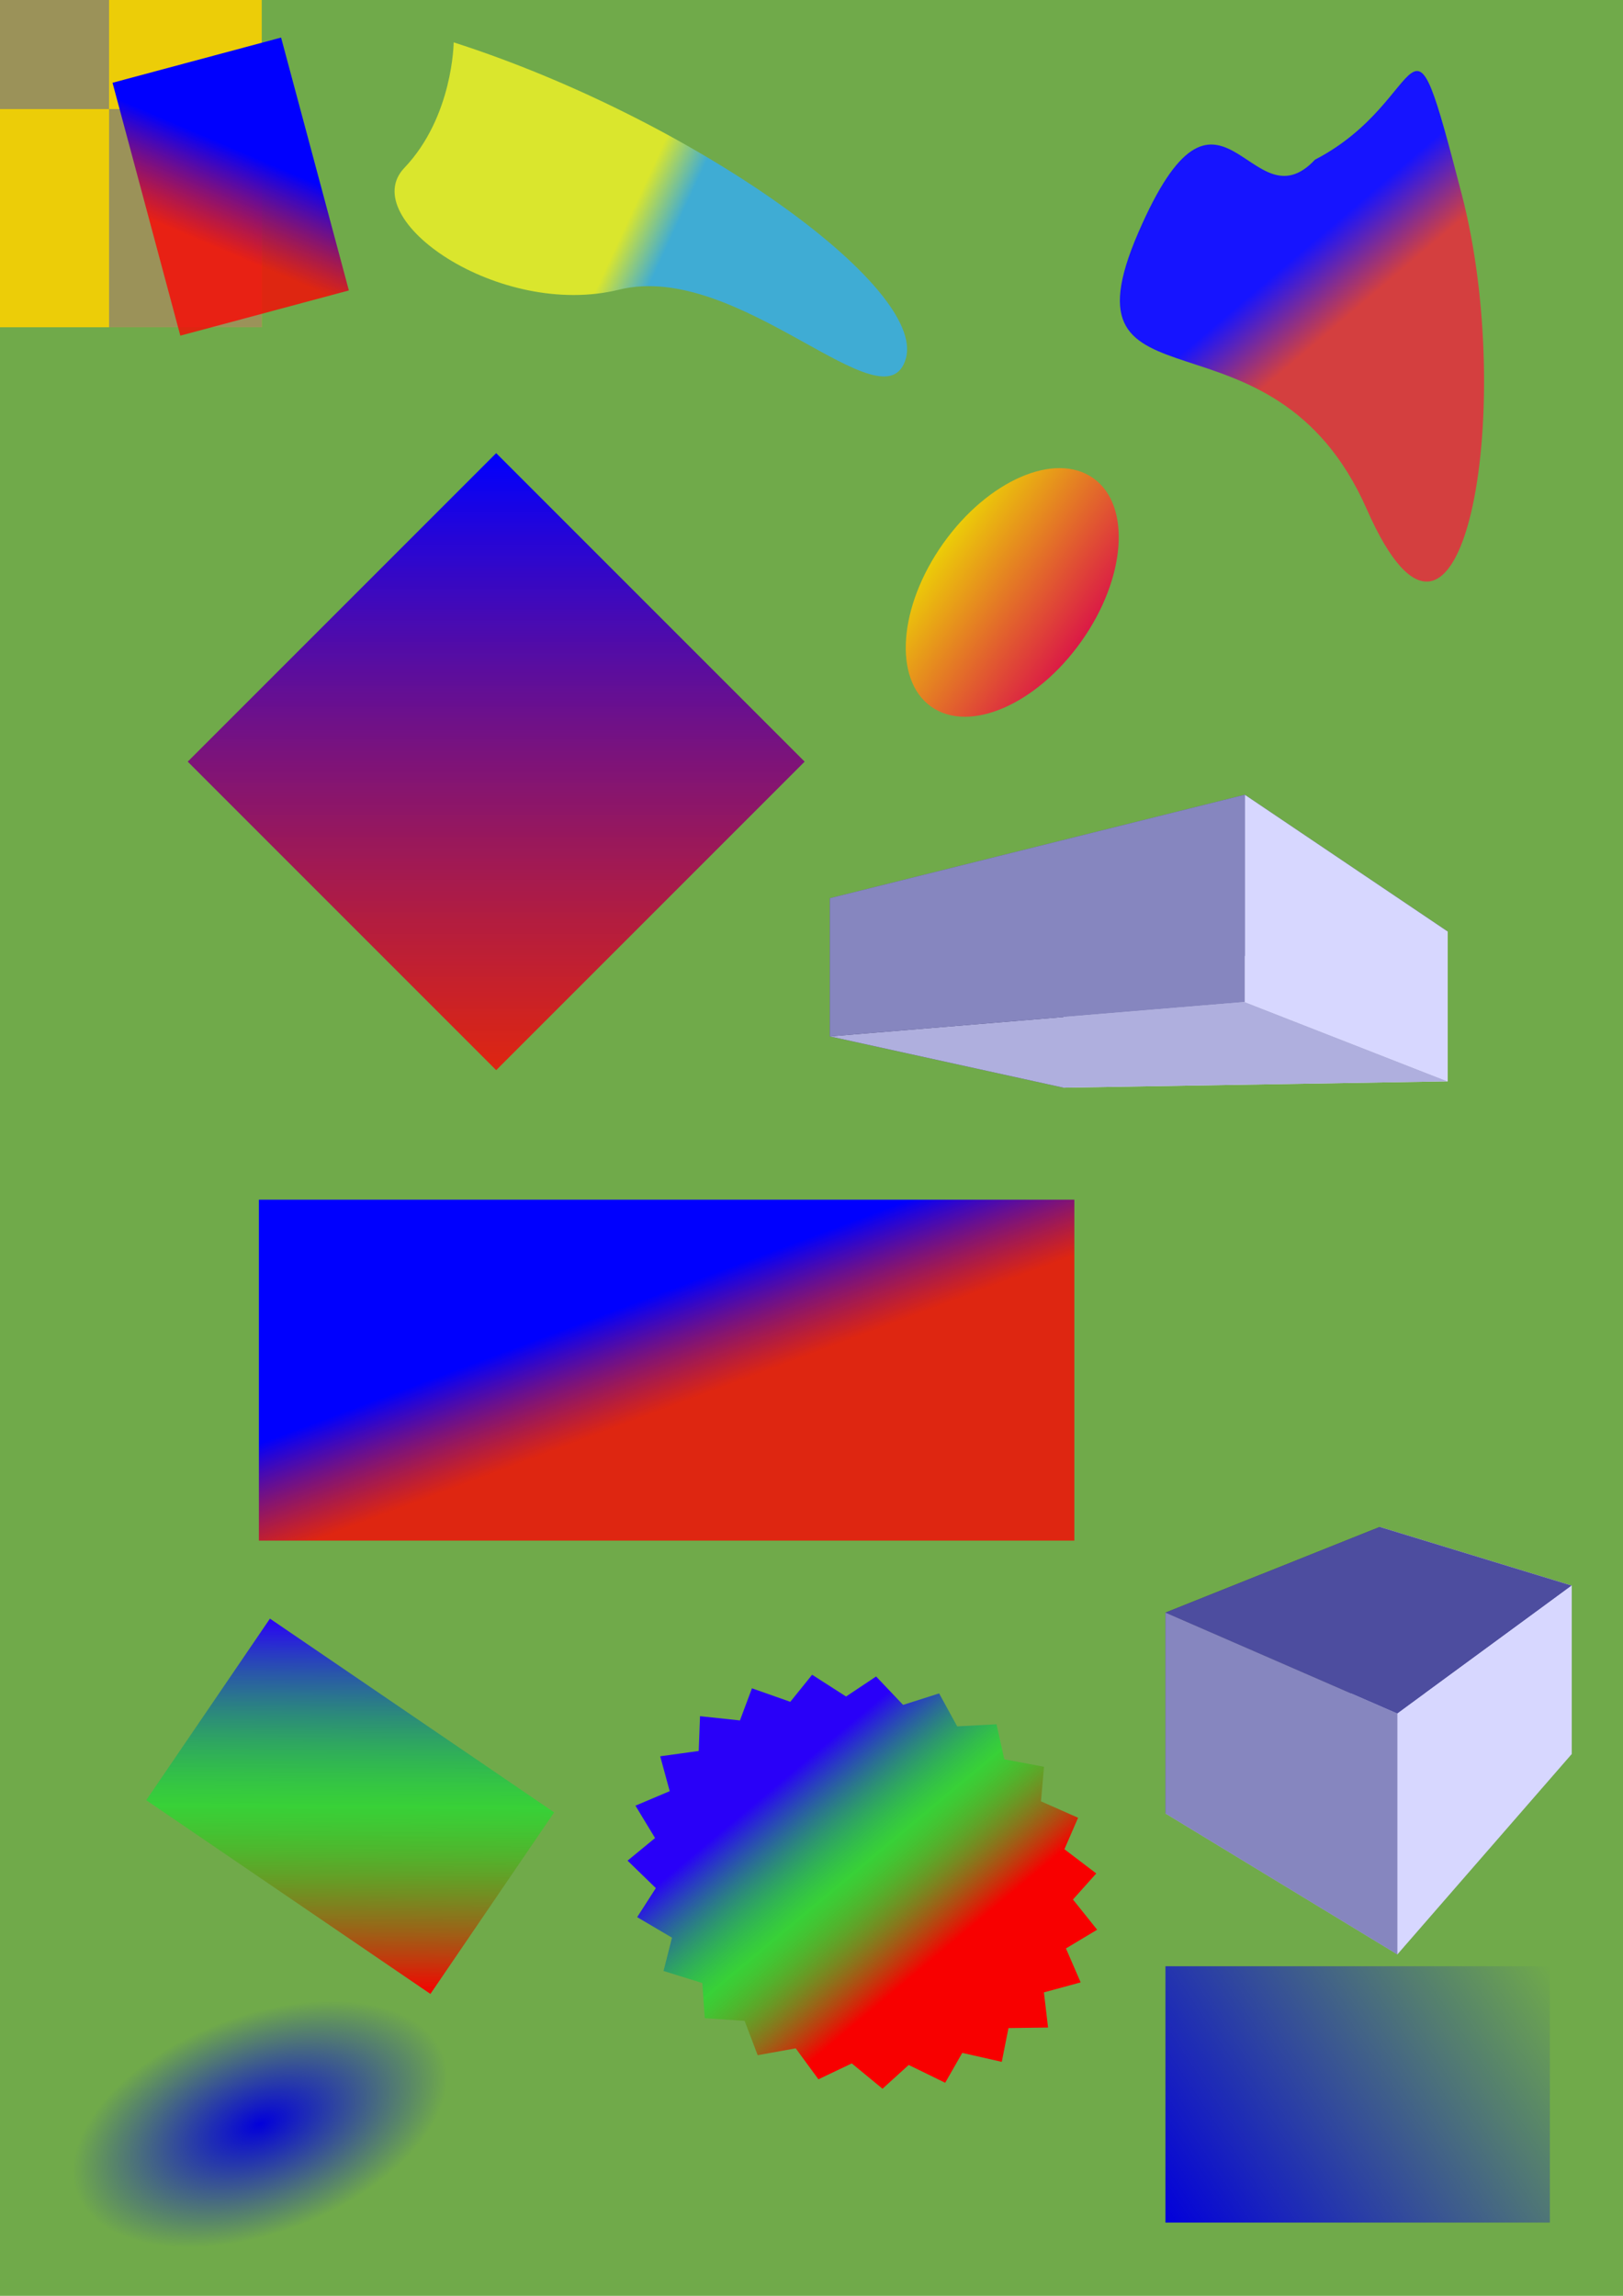 <?xml version="1.0" encoding="UTF-8" standalone="no"?>
<!-- Created with Inkscape (http://www.inkscape.org/) -->

<svg
   xmlns:dc="http://purl.org/dc/elements/1.1/"
   xmlns:cc="http://creativecommons.org/ns#"
   xmlns:rdf="http://www.w3.org/1999/02/22-rdf-syntax-ns#"
   xmlns:svg="http://www.w3.org/2000/svg"
   xmlns="http://www.w3.org/2000/svg"
   xmlns:xlink="http://www.w3.org/1999/xlink"
   xmlns:sodipodi="http://sodipodi.sourceforge.net/DTD/sodipodi-0.dtd"
   xmlns:inkscape="http://www.inkscape.org/namespaces/inkscape"
   height="297mm"
   width="210mm"
   viewBox="0 0 744.094 1052.362"
   id="svg3519"
   version="1.1"
   inkscape:version="0.91 r13725"
   sodipodi:docname="Gradient.svg">
  <defs
     id="defs3525">
    <linearGradient
       inkscape:collect="always"
       id="linearGradient3743">
      <stop
         style="stop-color:#0200db;stop-opacity:1;"
         offset="0"
         id="stop3745" />
      <stop
         style="stop-color:#0200db;stop-opacity:0;"
         offset="1"
         id="stop3747" />
    </linearGradient>
    <linearGradient
       inkscape:collect="always"
       id="linearGradient3733">
      <stop
         style="stop-color:#0200db;stop-opacity:1;"
         offset="0"
         id="stop3735" />
      <stop
         style="stop-color:#0200db;stop-opacity:0;"
         offset="1"
         id="stop3737" />
    </linearGradient>
    <inkscape:perspective
       sodipodi:type="inkscape:persp3d"
       inkscape:vp_x="-7.4606988e-14 : 545.76353 : 1"
       inkscape:vp_y="0 : 1000 : 0"
       inkscape:vp_z="906.34894 : 461.83882 : 1"
       inkscape:persp3d-origin="372.04724 : 350.7874 : 1"
       id="perspective3681" />
    <linearGradient
       inkscape:collect="always"
       id="linearGradient3519">
      <stop
         style="stop-color:#1614ff;stop-opacity:1"
         offset="0"
         id="stop3521" />
      <stop
         style="stop-color:#d43f3f;stop-opacity:1"
         offset="1"
         id="stop3523" />
    </linearGradient>
    <linearGradient
       inkscape:collect="always"
       id="linearGradient3319">
      <stop
         style="stop-color:#dae62d;stop-opacity:1"
         offset="0"
         id="stop3321" />
      <stop
         style="stop-color:#3facd4;stop-opacity:1"
         offset="1"
         id="stop3323" />
    </linearGradient>
    <linearGradient
       inkscape:collect="always"
       id="linearGradient3608">
      <stop
         style="stop-color:#eccd08;stop-opacity:1"
         offset="0"
         id="stop3610" />
      <stop
         style="stop-color:#db1946;stop-opacity:1"
         offset="1"
         id="stop3612" />
    </linearGradient>
    <linearGradient
       inkscape:collect="always"
       id="linearGradient3579">
      <stop
         style="stop-color:#0000fe;stop-opacity:1"
         offset="0"
         id="stop3581" />
      <stop
         style="stop-color:#fe0000;stop-opacity:0.776"
         offset="1"
         id="stop3583" />
    </linearGradient>
    <linearGradient
       inkscape:collect="always"
       xlink:href="#linearGradient3579"
       id="linearGradient3903"
       x1="0"
       y1="0"
       x2="200"
       y2="200"
       gradientUnits="userSpaceOnUse"
       gradientTransform="" />
    <linearGradient
       inkscape:collect="always"
       xlink:href="#linearGradient3579"
       id="linearGradient4149"
       gradientUnits="userSpaceOnUse"
       gradientTransform="translate(-3.8423061e-6,-9.8076915e-8)"
       x1="307.724"
       y1="-13.987"
       x2="507.724"
       y2="186.013" />
    <linearGradient
       inkscape:collect="always"
       xlink:href="#linearGradient3579"
       id="linearGradient3317"
       x1="102.001"
       y1="-96.902"
       x2="137.502"
       y2="-69.043"
       gradientUnits="userSpaceOnUse" />
    <linearGradient
       inkscape:collect="always"
       xlink:href="#linearGradient3319"
       id="linearGradient3325"
       x1="466.149"
       y1="105.06"
       x2="475.977"
       y2="103.968"
       gradientUnits="userSpaceOnUse" />
    <linearGradient
       inkscape:collect="always"
       xlink:href="#linearGradient3608"
       id="linearGradient3360"
       x1="229.462"
       y1="105.83"
       x2="356.062"
       y2="105.83"
       gradientUnits="userSpaceOnUse" />
    <linearGradient
       inkscape:collect="always"
       xlink:href="#linearGradient3579"
       id="linearGradient3515"
       x1="300.675"
       y1="593.437"
       x2="318.478"
       y2="640.912"
       gradientUnits="userSpaceOnUse" />
    <linearGradient
       inkscape:collect="always"
       xlink:href="#linearGradient3519"
       id="linearGradient3525"
       x1="586.559"
       y1="123.85"
       x2="610.124"
       y2="151.544"
       gradientUnits="userSpaceOnUse" />
    <linearGradient
       inkscape:collect="always"
       xlink:href="#linearGradient10480"
       id="linearGradient10486"
       x1="-74.7"
       y1="524.1"
       x2="169.29"
       y2="761.848"
       gradientUnits="userSpaceOnUse"
       gradientTransform="matrix(0.647,0,0,0.424,568.635,321.481)" />
    <linearGradient
       inkscape:collect="always"
       id="linearGradient10480">
      <stop
         style="stop-color:#2900f8;stop-opacity:1"
         offset="0"
         id="stop10482" />
      <stop
         id="stop10490"
         offset="0.5"
         style="stop-color:#00f824;stop-opacity:0.498" />
      <stop
         style="stop-color:#f80000;stop-opacity:1"
         offset="1"
         id="stop10484" />
    </linearGradient>
    <linearGradient
       inkscape:collect="always"
       xlink:href="#linearGradient10480"
       id="linearGradient3676"
       x1="447.293"
       y1="817.082"
       x2="532.245"
       y2="884.222"
       gradientUnits="userSpaceOnUse" />
    <linearGradient
       inkscape:collect="always"
       xlink:href="#linearGradient3733"
       id="linearGradient3739"
       x1="534.321"
       y1="1018.792"
       x2="710.563"
       y2="901.298"
       gradientUnits="userSpaceOnUse" />
    <radialGradient
       inkscape:collect="always"
       xlink:href="#linearGradient3743"
       id="radialGradient3749"
       cx="123.499"
       cy="987.596"
       fx="123.499"
       fy="987.596"
       r="89.929"
       gradientTransform="matrix(1,0,0,0.555,-357.609,404.368)"
       gradientUnits="userSpaceOnUse" />
  </defs>
  <sodipodi:namedview
     pagecolor="#ffffff"
     bordercolor="#666666"
     borderopacity="1"
     objecttolerance="10"
     gridtolerance="10"
     guidetolerance="10"
     inkscape:pageopacity="0"
     inkscape:pageshadow="2"
     inkscape:window-width="640"
     inkscape:window-height="480"
     id="namedview3523"
     showgrid="false"
     inkscape:snap-page="true"
     inkscape:snap-bbox="true"
     inkscape:bbox-nodes="true"
     inkscape:zoom="0.71492646"
     inkscape:cx="207.87917"
     inkscape:cy="220.81808"
     inkscape:current-layer="svg3519"
     inkscape:object-nodes="true"
     inkscape:bbox-paths="true" />
  <rect
     style="opacity:1;fill:#70aa4a;fill-opacity:1;stroke:none;stroke-width:1.3;stroke-linecap:butt;stroke-linejoin:miter;stroke-miterlimit:4;stroke-dasharray:none;stroke-dashoffset:0;stroke-opacity:1"
     id="rect3575"
     width="744.094"
     height="1052.362"
     x="-7.4606987e-14"
     y="-7.9936058e-14" />
  <rect
     style="opacity:1;fill:#eccd08;fill-opacity:1;stroke:none;stroke-width:1.3;stroke-linecap:butt;stroke-linejoin:miter;stroke-miterlimit:4;stroke-dasharray:none;stroke-dashoffset:0;stroke-opacity:1"
     id="rect3626"
     width="120"
     height="150"
     x="0"
     y="0" />
  <rect
     style="opacity:1;fill:#9b9259;fill-opacity:1;stroke:none;stroke-width:1.3;stroke-linecap:butt;stroke-linejoin:miter;stroke-miterlimit:4;stroke-dasharray:none;stroke-dashoffset:0;stroke-opacity:1"
     id="rect3630"
     width="70"
     height="100"
     x="50"
     y="50" />
  <g
     id="g3305"
     transform="matrix(0.5,0.355,-0.874,1.231,410.196,37.356)">
    <ellipse
       ry="42.53"
       rx="63.3"
       cy="105.83"
       cx="292.762"
       id="path3606"
       style="opacity:1;fill:url(#linearGradient3360);fill-opacity:1.0;stroke:none;stroke-width:1.3;stroke-linecap:butt;stroke-linejoin:miter;stroke-miterlimit:4;stroke-dasharray:none;stroke-dashoffset:0;stroke-opacity:1" />
  </g>
  <g
     id="g3308"
     transform="matrix(1.769,1.31,-0.701,0.947,-460.964,-613.783)">
    <path
       inkscape:connector-curvature="0"
       id="path3616"
       d="m 415.406,94 c 49.23,-31.187 109.399,-33.136 114.869,-5.848 5.47,27.288 -40.113,7.797 -56.523,44.831 -16.41,37.034 -52.876,38.983 -51.053,11.695 1.823,-27.288 -7.293,-50.679 -7.293,-50.679 z"
       style="fill:url(#linearGradient3325);fill-opacity:1;fill-rule:evenodd;stroke:none;stroke-width:1px;stroke-linecap:butt;stroke-linejoin:miter;stroke-opacity:1" />
  </g>
  <rect
     style="opacity:1;fill:#9b9259;fill-opacity:1;stroke:none;stroke-width:1.3;stroke-linecap:butt;stroke-linejoin:miter;stroke-miterlimit:4;stroke-dasharray:none;stroke-dashoffset:0;stroke-opacity:1"
     id="rect3628"
     width="50"
     height="50"
     x="0"
     y="0" />
  <g
     id="g3912"
     transform="rotate (45)">
    <rect
       y="-13.987"
       x="307.724"
       height="200"
       width="200"
       id="rect3577"
       style="opacity:1;fill:url(#linearGradient4149);stroke:none;stroke-width:1.3;stroke-linecap:butt;stroke-linejoin:miter;stroke-miterlimit:4;stroke-dasharray:none;stroke-dashoffset:0;stroke-opacity:1" />
  </g>
  <rect
     style="opacity:1;fill:url(#linearGradient3317);fill-opacity:1;stroke:none;stroke-width:1.3;stroke-linecap:butt;stroke-linejoin:miter;stroke-miterlimit:4;stroke-dasharray:none;stroke-dashoffset:0;stroke-opacity:1"
     id="rect3577-5"
     width="120"
     height="80"
     x="50"
     y="-120"
     ry="0"
     transform="matrix(0.259,0.966,-0.966,0.259,0,0)" />
  <rect
     style="opacity:1;fill:url(#linearGradient3515);fill-opacity:1;stroke:none;stroke-width:1.3;stroke-linecap:butt;stroke-linejoin:miter;stroke-miterlimit:4;stroke-dasharray:none;stroke-dashoffset:0;stroke-opacity:1"
     id="rect3507"
     width="373.866"
     height="156.272"
     x="118.687"
     y="549.919" />
  <path
     style="fill:url(#linearGradient3525);fill-opacity:1;fill-rule:evenodd;stroke:none;stroke-width:1px;stroke-linecap:butt;stroke-linejoin:miter;stroke-opacity:1"
     d="m 602.891,73.191 c 53.409,-27.694 41.541,-83.081 67.256,15.825 25.716,98.906 0,243.309 -43.519,144.403 -43.519,-98.906 -142.425,-39.562 -104.841,-126.6 37.584,-87.037 51.431,-1.978 81.103,-33.628 z"
     id="path3517"
     inkscape:connector-curvature="0" />
  <rect
     style="display:inline;opacity:1;fill:url(#linearGradient10486);fill-opacity:1;stroke:none;stroke-width:1;stroke-linecap:butt;stroke-linejoin:miter;stroke-miterlimit:4;stroke-dasharray:none;stroke-dashoffset:0;stroke-opacity:1"
     id="rect10478"
     width="157.747"
     height="100.754"
     x="520.339"
     y="543.586"
     transform="matrix(0.826,0.563,-0.563,0.826,0,0)" />
  <g
     id="g3678"
     transform="matrix(0.811,0.816,-0.608,1.089,522.506,-506.085)">
    <path
       transform="matrix(0.87,-0.493,0.318,0.562,-202.891,654.302)"
       inkscape:transform-center-y="0.019484284"
       inkscape:transform-center-x="-0.20740337"
       d="m 573.486,923.678 -18.105,-1.121 -6.377,16.981 -17.131,-5.964 -10.722,14.631 -14.886,-10.365 -14.272,11.196 -11.538,-13.997 -16.763,6.93 -7.334,-16.59 -18.011,2.151 -2.586,-17.954 -17.924,-2.788 2.354,-17.986 -16.507,-7.521 7.119,-16.684 -13.865,-11.695 11.356,-14.144 -10.196,-15.002 14.751,-10.556 -5.77,-17.197 17.052,-6.185 -0.917,-18.116 18.089,-1.355 4.005,-17.692 17.783,3.576 8.63,-15.955 16.159,8.241 12.614,-13.035 13.336,12.295 15.663,-9.148 9.525,15.437 17.551,-4.583 5.007,17.435 18.136,0.322 0.117,18.139 17.377,5.203 -4.781,17.498 15.329,9.698 -9.325,15.559 12.144,13.474 -13.177,12.466 8.058,16.251 -16.051,8.449 3.375,17.822 -17.736,3.805 z"
       inkscape:randomized="0"
       inkscape:rounded="0"
       inkscape:flatsided="false"
       sodipodi:arg2="0.99592819"
       sodipodi:arg1="0.8593372"
       sodipodi:r2="95.329124"
       sodipodi:r1="107.11138"
       sodipodi:cy="842.55042"
       sodipodi:cx="503.54828"
       sodipodi:sides="23"
       id="path3660"
       style="opacity:1;fill:url(#linearGradient3676);fill-opacity:1;stroke:none;stroke-width:1.3;stroke-linecap:butt;stroke-linejoin:miter;stroke-miterlimit:4;stroke-dasharray:none;stroke-dashoffset:0;stroke-opacity:1"
       sodipodi:type="star" />
  </g>
  <g
     sodipodi:type="inkscape:box3d"
     id="g3683"
     style="opacity:1;fill:#1614ff;fill-opacity:1;stroke:none;stroke-width:1.3;stroke-linecap:butt;stroke-linejoin:miter;stroke-miterlimit:4;stroke-dasharray:none;stroke-dashoffset:0;stroke-opacity:1"
     inkscape:perspectiveID="#perspective3681"
     inkscape:corner0="-0.30370048 : 0.033021557 : 0 : 1"
     inkscape:corner7="-0.41924363 : -0.031085035 : 0.25 : 1">
    <path
       sodipodi:type="inkscape:box3dside"
       id="path3693"
       style="fill:#afafde;fill-rule:evenodd;stroke:none;stroke-width:1px;stroke-linecap:butt;stroke-linejoin:round;stroke-opacity:1"
       inkscape:box3dsidetype="13"
       d="m 534.321,831.259 106.305,64.592 79.964,-91.883 -87.984,-36.309 z"
       points="640.625,895.852 720.59,803.969 632.606,767.66 534.321,831.259 " />
    <path
       sodipodi:type="inkscape:box3dside"
       id="path3685"
       style="fill:#353564;fill-rule:evenodd;stroke:none;stroke-width:1px;stroke-linecap:butt;stroke-linejoin:round;stroke-opacity:1"
       inkscape:box3dsidetype="6"
       d="m 534.321,739.192 0,92.068 98.285,-63.599 0,-67.745 z"
       points="534.321,831.259 632.606,767.66 632.606,699.916 534.321,739.192 " />
    <path
       sodipodi:type="inkscape:box3dside"
       id="path3695"
       style="fill:#e9e9ff;fill-rule:evenodd;stroke:none;stroke-width:1px;stroke-linecap:butt;stroke-linejoin:round;stroke-opacity:1"
       inkscape:box3dsidetype="11"
       d="m 632.606,699.916 87.984,26.887 0,77.167 -87.984,-36.309 z"
       points="720.59,726.803 720.59,803.969 632.606,767.66 632.606,699.916 " />
    <path
       sodipodi:type="inkscape:box3dside"
       id="path3687"
       style="fill:#4d4d9f;fill-rule:evenodd;stroke:none;stroke-width:1px;stroke-linecap:butt;stroke-linejoin:round;stroke-opacity:1"
       inkscape:box3dsidetype="5"
       d="m 534.321,739.192 106.305,46.275 79.964,-58.664 -87.984,-26.887 z"
       points="640.625,785.467 720.59,726.803 632.606,699.916 534.321,739.192 " />
    <path
       sodipodi:type="inkscape:box3dside"
       id="path3691"
       style="fill:#d7d7ff;fill-rule:evenodd;stroke:none;stroke-width:1px;stroke-linecap:butt;stroke-linejoin:round;stroke-opacity:1"
       inkscape:box3dsidetype="14"
       d="m 640.625,785.467 0,110.385 79.964,-91.883 0,-77.167 z"
       points="640.625,895.852 720.59,803.969 720.59,726.803 640.625,785.467 " />
    <path
       sodipodi:type="inkscape:box3dside"
       id="path3689"
       style="fill:#8686bf;fill-rule:evenodd;stroke:none;stroke-width:1px;stroke-linecap:butt;stroke-linejoin:round;stroke-opacity:1"
       inkscape:box3dsidetype="3"
       d="m 534.321,739.192 106.305,46.275 0,110.385 -106.305,-64.592 z"
       points="640.625,785.467 640.625,895.852 534.321,831.259 534.321,739.192 " />
  </g>
  <g
     sodipodi:type="inkscape:box3d"
     id="g3697"
     style="opacity:1;fill:#1614ff;fill-opacity:1;stroke:none;stroke-width:1.3;stroke-linecap:butt;stroke-linejoin:miter;stroke-miterlimit:4;stroke-dasharray:none;stroke-dashoffset:0;stroke-opacity:1"
     inkscape:perspectiveID="#perspective3681"
     inkscape:corner0="-0.022108767 : 0.28774067 : 0 : 1"
     inkscape:corner7="-0.34807251 : 0.22581522 : 0.25 : 1">
    <path
       sodipodi:type="inkscape:box3dside"
       id="path3709"
       style="fill:#e9e9ff;fill-rule:evenodd;stroke:none;stroke-width:1px;stroke-linecap:butt;stroke-linejoin:round;stroke-opacity:1"
       inkscape:box3dsidetype="11"
       d="m 487.531,448.138 176.197,-21.128 0,68.659 -176.197,2.901 z"
       points="663.728,427.01 663.728,495.669 487.531,498.57 487.531,448.138 " />
    <path
       sodipodi:type="inkscape:box3dside"
       id="path3699"
       style="fill:#353564;fill-rule:evenodd;stroke:none;stroke-width:1px;stroke-linecap:butt;stroke-linejoin:round;stroke-opacity:1"
       inkscape:box3dsidetype="6"
       d="m 380.459,411.737 0,63.325 107.072,23.508 0,-50.432 z"
       points="380.459,475.062 487.531,498.57 487.531,448.138 380.459,411.737 " />
    <path
       sodipodi:type="inkscape:box3dside"
       id="path3701"
       style="fill:#4d4d9f;fill-rule:evenodd;stroke:none;stroke-width:1px;stroke-linecap:butt;stroke-linejoin:round;stroke-opacity:1"
       inkscape:box3dsidetype="5"
       d="M 380.459,411.737 570.688,364.306 663.728,427.01 487.531,448.138 Z"
       points="570.688,364.306 663.728,427.01 487.531,448.138 380.459,411.737 " />
    <path
       sodipodi:type="inkscape:box3dside"
       id="path3707"
       style="fill:#afafde;fill-rule:evenodd;stroke:none;stroke-width:1px;stroke-linecap:butt;stroke-linejoin:round;stroke-opacity:1"
       inkscape:box3dsidetype="13"
       d="m 380.459,475.062 190.229,-15.768 93.04,36.375 -176.197,2.901 z"
       points="570.688,459.294 663.728,495.669 487.531,498.57 380.459,475.062 " />
    <path
       sodipodi:type="inkscape:box3dside"
       id="path3705"
       style="fill:#d7d7ff;fill-rule:evenodd;stroke:none;stroke-width:1px;stroke-linecap:butt;stroke-linejoin:round;stroke-opacity:1"
       inkscape:box3dsidetype="14"
       d="m 570.688,364.306 0,94.988 93.04,36.375 0,-68.659 z"
       points="570.688,459.294 663.728,495.669 663.728,427.01 570.688,364.306 " />
    <path
       sodipodi:type="inkscape:box3dside"
       id="path3703"
       style="fill:#8686bf;fill-rule:evenodd;stroke:none;stroke-width:1px;stroke-linecap:butt;stroke-linejoin:round;stroke-opacity:1"
       inkscape:box3dsidetype="3"
       d="m 380.459,411.737 190.229,-47.431 0,94.988 -190.229,15.768 z"
       points="570.688,364.306 570.688,459.294 380.459,475.062 380.459,411.737 " />
  </g>
  <rect
     style="opacity:1;fill:url(#linearGradient3739);fill-opacity:1;stroke:none;stroke-width:1.3;stroke-linecap:butt;stroke-linejoin:miter;stroke-miterlimit:4;stroke-dasharray:none;stroke-dashoffset:0;stroke-opacity:1"
     id="rect3731"
     width="176.242"
     height="117.495"
     x="534.321"
     y="901.298" />
  <rect
     style="opacity:1;fill:url(#radialGradient3749);fill-opacity:1;stroke:none;stroke-width:1.3;stroke-linecap:butt;stroke-linejoin:miter;stroke-miterlimit:4;stroke-dasharray:none;stroke-dashoffset:0;stroke-opacity:1"
     id="rect3741"
     width="179.859"
     height="99.861"
     x="-324.04"
     y="902.77"
     transform="matrix(0.935,-0.355,0.355,0.935,0,0)" />
</svg>
